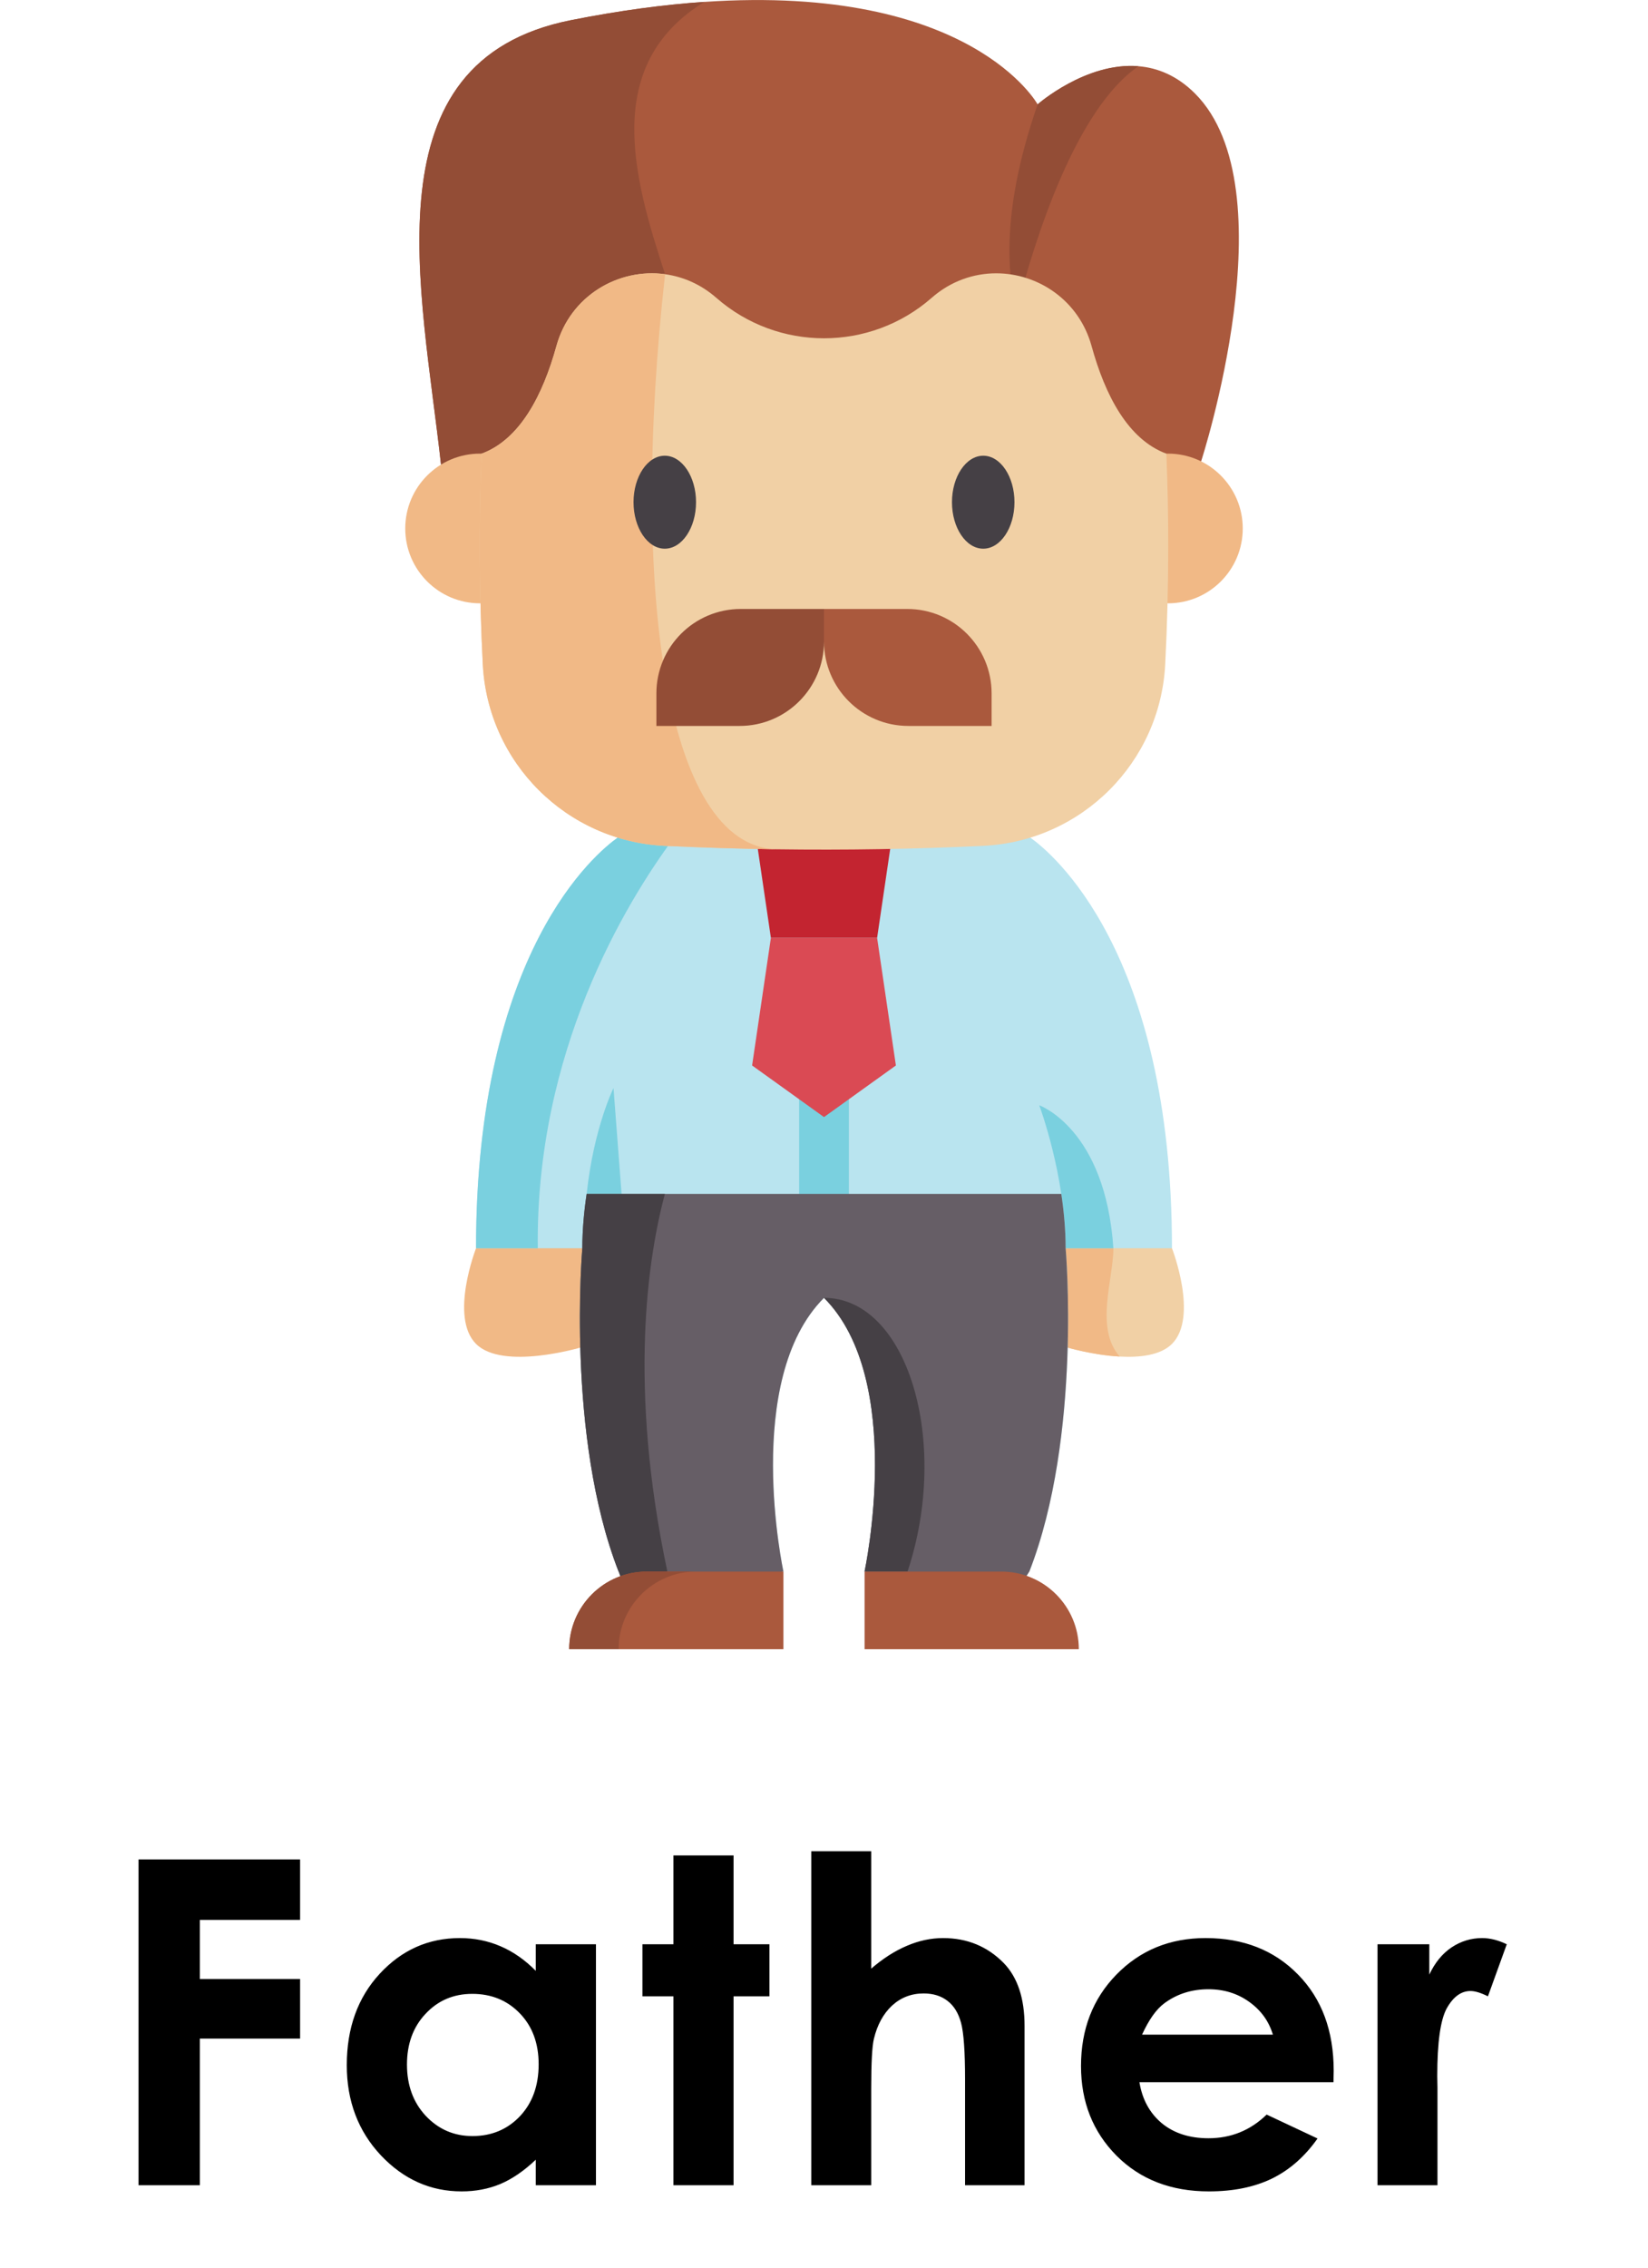 <svg width="40" height="55" viewBox="0 0 40 55" fill="none" xmlns="http://www.w3.org/2000/svg">
<g clip-path="url(#clip0)">
<path d="M14.101 32.68C14.101 32.68 12.204 33.245 11.554 32.595C10.904 31.944 11.554 30.276 11.554 30.276L14.775 28.957L14.101 32.68Z" fill="#F1B986"/>
<path d="M28.446 32.595C28.168 32.872 27.664 32.929 27.177 32.902C26.522 32.866 25.899 32.68 25.899 32.68L25.117 29.409L25.069 29.208L28.446 30.275C28.446 30.275 29.096 31.944 28.446 32.595V32.595Z" fill="#F1D0A5"/>
<path d="M27.177 32.902C26.522 32.866 25.899 32.68 25.899 32.68L25.117 29.409L27.024 30.275C27.024 31.033 26.567 32.204 27.177 32.902V32.902Z" fill="#F1B986"/>
<path d="M25.865 30.275C25.865 30.275 26.265 34.836 24.985 38.116H20.985C20.985 38.116 21.988 33.467 20 31.478C18.012 33.467 19.015 38.116 19.015 38.116H15.015C13.735 34.836 14.135 30.275 14.135 30.275H11.554C11.554 23.059 14.484 20.675 14.992 20.316H25.008C25.516 20.675 28.446 23.059 28.446 30.275H25.865Z" fill="#B9E4EF"/>
<path d="M14.239 28.957C14.413 27.346 14.891 26.39 14.891 26.39L15.185 30.25" fill="#7AD0DF"/>
<path d="M19.397 25.842H20.604V30.209H19.397V25.842Z" fill="#7AD0DF"/>
<path d="M27.024 30.275H25.865C25.865 28.515 25.225 26.808 25.225 26.808C25.225 26.808 26.829 27.373 27.024 30.275V30.275Z" fill="#7AD0DF"/>
<path d="M16.36 20.316C15.168 21.925 12.996 25.519 13.053 30.275H11.554C11.554 23.059 14.484 20.675 14.992 20.316H16.36Z" fill="#7AD0DF"/>
<path d="M24.984 38.116L24.257 39.259L20.984 38.116C20.984 38.116 21.988 33.467 20 31.478C18.012 33.467 19.015 38.116 19.015 38.116L17.299 38.59L15.014 38.116C13.734 34.836 14.134 30.275 14.134 30.275C14.134 29.824 14.177 29.375 14.239 28.957H25.76C25.822 29.375 25.865 29.824 25.865 30.275C25.865 30.275 26.264 34.836 24.984 38.116V38.116Z" fill="#665E66"/>
<path d="M16.198 38.116L15.324 38.968L15.014 38.116C13.734 34.836 14.134 30.275 14.134 30.275C14.134 29.824 14.177 29.375 14.239 28.957H16.138C15.735 30.463 15.237 33.59 16.198 38.116V38.116Z" fill="#454045"/>
<path d="M22.028 38.116H20.984C20.984 38.116 21.988 33.467 20 31.478C22.028 31.478 23.072 34.971 22.028 38.116V38.116Z" fill="#454045"/>
<path d="M21.289 22.747H18.711L18.255 19.652H21.745L21.289 22.747Z" fill="#C32430"/>
<path d="M29.153 11.191L16.825 11.244L10.704 11.27C10.237 7.009 8.883 1.476 13.859 0.489C15.054 0.252 16.13 0.112 17.097 0.046C23.574 -0.394 25.185 2.531 25.185 2.531C25.185 2.531 26.358 1.501 27.632 1.606C28.093 1.644 28.568 1.831 29.005 2.268C31.31 4.573 29.153 11.191 29.153 11.191V11.191Z" fill="#AA593D"/>
<path d="M27.632 1.606C26.118 2.646 25.127 5.759 24.669 7.533C24.22 5.726 24.768 3.736 25.186 2.53C25.185 2.53 26.358 1.501 27.632 1.606V1.606Z" fill="#934D36"/>
<path d="M16.143 6.651L16.826 11.243L10.704 11.269C10.237 7.008 8.883 1.475 13.859 0.489C15.054 0.252 16.13 0.111 17.097 0.045C17.097 0.046 17.096 0.046 17.096 0.046C14.604 1.578 15.374 4.309 16.143 6.651V6.651Z" fill="#934D36"/>
<path d="M28.337 14.633H28.349C29.352 14.633 30.164 13.82 30.164 12.818C30.164 11.816 29.352 11.002 28.349 11.002C28.336 11.002 28.323 11.002 28.31 11.003H11.69C11.677 11.002 11.664 11.002 11.651 11.002C10.648 11.002 9.836 11.815 9.836 12.818C9.836 13.82 10.648 14.633 11.651 14.633H11.662" fill="#F1B986"/>
<path d="M28.355 13.243C28.355 14.199 28.331 15.156 28.282 16.111C28.16 18.501 26.247 20.403 23.857 20.516C22.185 20.595 20.513 20.622 18.842 20.599H18.841C17.942 20.586 17.043 20.558 16.143 20.516C13.753 20.403 11.841 18.501 11.718 16.111C11.631 14.408 11.621 12.706 11.689 11.003H11.69C12.622 10.658 13.176 9.585 13.506 8.391C13.844 7.167 15.017 6.497 16.143 6.651C16.582 6.711 17.014 6.897 17.386 7.223C18.134 7.878 19.067 8.205 20 8.205C20.932 8.205 21.866 7.878 22.614 7.223C23.077 6.817 23.632 6.629 24.179 6.629C25.198 6.629 26.188 7.283 26.494 8.391C26.823 9.585 27.377 10.658 28.31 11.003C28.341 11.75 28.355 12.497 28.355 13.243V13.243Z" fill="#F1D0A5"/>
<path d="M18.841 20.599C17.942 20.586 17.043 20.558 16.143 20.516C13.753 20.403 11.841 18.501 11.718 16.111C11.631 14.408 11.621 12.706 11.689 11.003H11.69C12.622 10.658 13.176 9.584 13.506 8.391C13.844 7.167 15.017 6.497 16.143 6.651C15.288 14.284 16.143 20.515 18.841 20.599Z" fill="#F1B986"/>
<path d="M16.135 11.053C15.717 11.053 15.377 11.559 15.377 12.18C15.377 12.802 15.717 13.308 16.135 13.308C16.553 13.308 16.894 12.802 16.894 12.18C16.894 11.559 16.553 11.053 16.135 11.053Z" fill="#454045"/>
<path d="M23.865 11.053C23.447 11.053 23.106 11.559 23.106 12.18C23.106 12.802 23.447 13.308 23.865 13.308C24.283 13.308 24.623 12.802 24.623 12.18C24.623 11.559 24.283 11.053 23.865 11.053Z" fill="#454045"/>
<path d="M18.711 22.747H21.289L21.745 25.842L20 27.094L18.255 25.842L18.711 22.747Z" fill="#DA4A54"/>
<path d="M13.815 40H19.015V38.117H15.698C14.658 38.117 13.815 38.96 13.815 40Z" fill="#AA593D"/>
<path d="M16.899 38.116C15.859 38.116 15.015 38.96 15.015 40H13.815C13.815 38.96 14.658 38.116 15.698 38.116H16.899Z" fill="#934D36"/>
<path d="M26.185 40H20.985V38.117H24.302C25.342 38.117 26.185 38.96 26.185 40Z" fill="#AA593D"/>
<path d="M15.932 17.607H17.952C19.083 17.607 20 16.69 20 15.559V14.77H17.98C16.849 14.77 15.932 15.687 15.932 16.818V17.607Z" fill="#934D36"/>
<path d="M24.068 17.607H22.048C20.917 17.607 20 16.69 20 15.559V14.77H22.02C23.151 14.77 24.068 15.687 24.068 16.818V17.607Z" fill="#AA593D"/>
</g>
<path d="M3.363 45.099H7.284V46.565H4.851V47.999H7.284V49.444H4.851V53H3.363V45.099ZM13.004 47.156H14.465V53H13.004V52.382C12.717 52.654 12.429 52.851 12.139 52.973C11.853 53.091 11.541 53.15 11.205 53.15C10.449 53.15 9.796 52.859 9.244 52.275C8.693 51.688 8.417 50.959 8.417 50.089C8.417 49.187 8.684 48.447 9.217 47.871C9.751 47.294 10.399 47.006 11.162 47.006C11.513 47.006 11.842 47.072 12.15 47.205C12.458 47.337 12.743 47.536 13.004 47.801V47.156ZM11.463 48.359C11.008 48.359 10.63 48.52 10.329 48.843C10.028 49.161 9.878 49.572 9.878 50.073C9.878 50.578 10.03 50.993 10.335 51.319C10.643 51.645 11.02 51.808 11.468 51.808C11.93 51.808 12.313 51.648 12.617 51.33C12.922 51.007 13.074 50.587 13.074 50.067C13.074 49.559 12.922 49.147 12.617 48.832C12.313 48.517 11.928 48.359 11.463 48.359ZM16.345 45.002H17.805V47.156H18.676V48.419H17.805V53H16.345V48.419H15.593V47.156H16.345V45.002ZM19.691 44.9H21.146V47.747C21.433 47.5 21.721 47.316 22.011 47.194C22.301 47.069 22.595 47.006 22.892 47.006C23.472 47.006 23.961 47.206 24.358 47.607C24.698 47.955 24.868 48.465 24.868 49.138V53H23.424V50.438C23.424 49.761 23.391 49.303 23.327 49.063C23.262 48.823 23.151 48.644 22.994 48.526C22.84 48.408 22.648 48.349 22.419 48.349C22.122 48.349 21.866 48.447 21.651 48.644C21.44 48.841 21.293 49.109 21.211 49.45C21.168 49.625 21.146 50.026 21.146 50.653V53H19.691V44.9ZM32.366 50.502H27.656C27.724 50.918 27.904 51.249 28.198 51.496C28.495 51.74 28.873 51.861 29.331 51.861C29.879 51.861 30.35 51.67 30.744 51.287L31.979 51.867C31.672 52.303 31.303 52.628 30.873 52.839C30.443 53.047 29.933 53.15 29.342 53.15C28.425 53.15 27.679 52.862 27.102 52.286C26.526 51.706 26.238 50.98 26.238 50.11C26.238 49.219 26.524 48.479 27.097 47.892C27.674 47.301 28.395 47.006 29.262 47.006C30.182 47.006 30.93 47.301 31.507 47.892C32.083 48.479 32.371 49.256 32.371 50.223L32.366 50.502ZM30.895 49.348C30.798 49.022 30.606 48.757 30.32 48.553C30.037 48.349 29.707 48.247 29.331 48.247C28.923 48.247 28.565 48.361 28.257 48.59C28.064 48.734 27.885 48.986 27.72 49.348H30.895ZM33.435 47.156H34.692V47.892C34.828 47.602 35.008 47.382 35.234 47.231C35.46 47.081 35.707 47.006 35.975 47.006C36.165 47.006 36.364 47.056 36.572 47.156L36.115 48.419C35.943 48.333 35.802 48.29 35.691 48.29C35.465 48.29 35.273 48.429 35.116 48.709C34.962 48.988 34.885 49.536 34.885 50.352L34.89 50.637V53H33.435V47.156Z" fill="black"/>
<defs>
<clipPath id="clip0">
<rect width="40" height="40" fill="white"/>
</clipPath>
</defs>
</svg>
